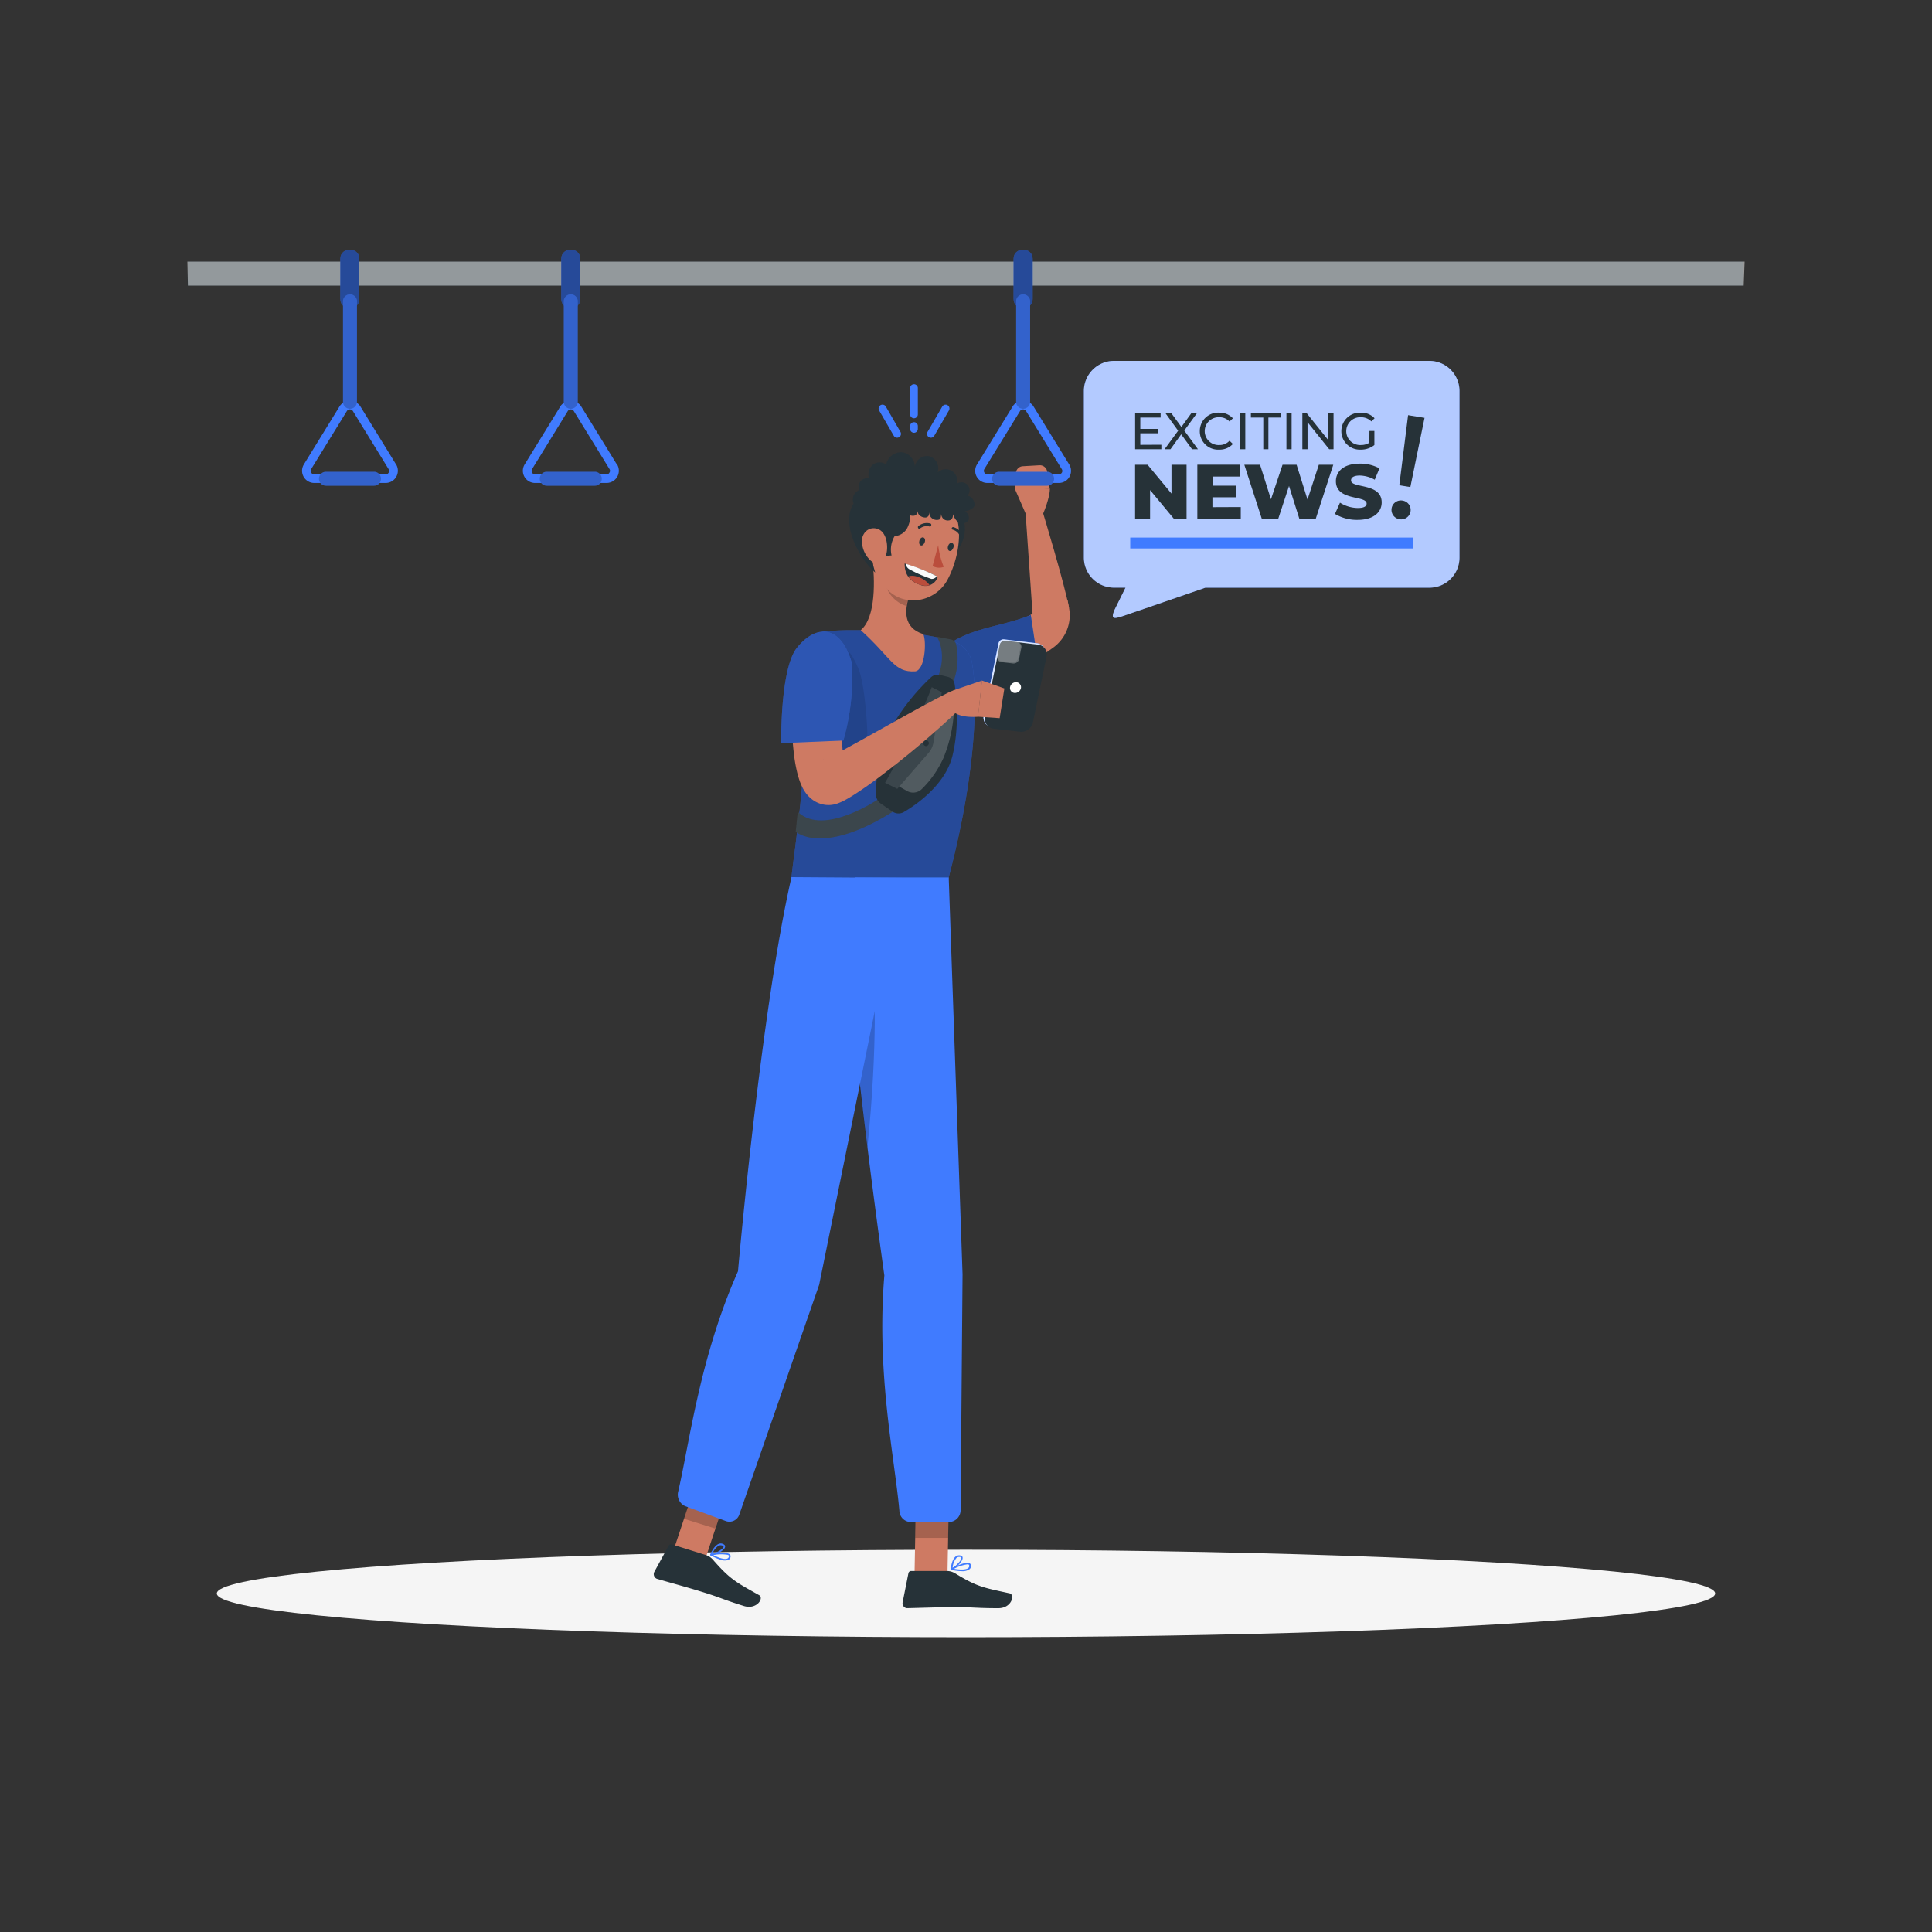 <svg xmlns="http://www.w3.org/2000/svg" viewBox="0 0 500 500"><rect x="0" y="0" width="500" height="500" fill="#333333" stroke="none"/><g id="freepik--Shadow--inject-7"><ellipse id="freepik--path--inject-7" cx="250" cy="412.39" rx="193.89" ry="11.32" style="fill:#f5f5f5"></ellipse></g><g id="freepik--speech-bubble--inject-7"><path d="M370,93.4H288.29a7.8,7.8,0,0,0-7.78,7.78v43.13a7.8,7.8,0,0,0,7.77,7.77h3l-2.85,5.77c-1.34,3.25.38,2.14,6.11.24l17.41-6h58a7.78,7.78,0,0,0,7.76-7.76V101.17A7.79,7.79,0,0,0,370,93.4Z" style="fill:#407BFF"></path><g style="opacity:0.6"><path d="M370,93.4H288.29a7.8,7.8,0,0,0-7.78,7.78v43.13a7.8,7.8,0,0,0,7.77,7.77h3l-2.85,5.77c-1.34,3.25.38,2.14,6.11.24l17.41-6h58a7.78,7.78,0,0,0,7.76-7.76V101.17A7.79,7.79,0,0,0,370,93.4Z" style="fill:#fff"></path></g></g><g id="freepik--Text--inject-7"><path d="M307.08,120.28v14h-3.26l-6.18-7.45v7.45h-3.88v-14H297l6.18,7.46v-7.46Z" style="fill:#263238"></path><path d="M321.11,131.22v3.05H309.87v-14h11v3.06h-7.06v2.36H320v3h-6.22v2.56Z" style="fill:#263238"></path><path d="M345.05,120.28l-4.54,14h-4.23l-2.68-8.51-2.8,8.51h-4.24l-4.53-14h4.07l2.82,8.94,3-8.94h3.64l2.82,9,2.93-9Z" style="fill:#263238"></path><path d="M345.49,133l1.3-2.91a8.83,8.83,0,0,0,4.62,1.38c1.63,0,2.27-.46,2.27-1.14,0-2.22-7.95-.6-7.95-5.8,0-2.5,2-4.54,6.2-4.54a10.47,10.47,0,0,1,5.07,1.22l-1.22,2.94a8.27,8.27,0,0,0-3.87-1.08c-1.66,0-2.26.56-2.26,1.26,0,2.14,7.93.54,7.93,5.7,0,2.43-2,4.51-6.19,4.51A11,11,0,0,1,345.49,133Z" style="fill:#263238"></path><path d="M300.56,115.1v1.17h-6.79v-9.36h6.6v1.16h-5.26V111h4.69v1.13h-4.69v3Z" style="fill:#263238"></path><path d="M308.5,116.27l-2.81-3.87-2.77,3.87h-1.53l3.51-4.8-3.3-4.56h1.52l2.62,3.59,2.6-3.59h1.45l-3.3,4.52,3.54,4.84Z" style="fill:#263238"></path><path d="M310.51,111.59a4.74,4.74,0,0,1,5-4.79,4.64,4.64,0,0,1,3.56,1.46l-.87.84a3.46,3.46,0,0,0-2.63-1.11,3.6,3.6,0,1,0,0,7.19,3.47,3.47,0,0,0,2.63-1.12l.87.84a4.62,4.62,0,0,1-3.57,1.47A4.73,4.73,0,0,1,310.51,111.59Z" style="fill:#263238"></path><path d="M320.94,106.91h1.34v9.36h-1.34Z" style="fill:#263238"></path><path d="M326.94,108.07h-3.21v-1.16h7.74v1.16h-3.21v8.2h-1.32Z" style="fill:#263238"></path><path d="M332.93,106.91h1.34v9.36h-1.34Z" style="fill:#263238"></path><path d="M345.12,106.91v9.36H344l-5.61-7v7h-1.34v-9.36h1.1l5.61,7v-7Z" style="fill:#263238"></path><path d="M354.41,111.53h1.28v3.65a5.52,5.52,0,0,1-3.54,1.19,4.79,4.79,0,1,1,0-9.57,4.68,4.68,0,0,1,3.59,1.45l-.83.82a3.73,3.73,0,0,0-2.71-1.08,3.6,3.6,0,1,0,0,7.19,4,4,0,0,0,2.19-.6Z" style="fill:#263238"></path><path d="M360.15,131.56a2.43,2.43,0,0,1,2.88-2,2.44,2.44,0,0,1-.79,4.82A2.45,2.45,0,0,1,360.15,131.56Zm4.26-24.11,4.26.69L365,126.05l-2.86-.46Z" style="fill:#263238"></path><rect x="292.5" y="139.12" width="73.13" height="2.82" style="fill:#407BFF"></rect></g><g id="freepik--Character--inject-7"><path d="M276.65,157.29c-1.1-6.07-6.76-24.7-6.76-24.7s-3.51-.86-4.46.32L267.37,161Z" style="fill:#ce7a63"></path><path d="M262.75,126.17l8.94.28a.1.1,0,0,1,0,0c.06.6-.21,2.89-1.77,6.58l-4.5-.16-2.67-6.11-.1-.28Z" style="fill:#ce7a63"></path><path d="M269.05,120.41l-4.35.25a1.89,1.89,0,0,0-1.79,1.78l-.25,4.08,9-.07L271,122A1.91,1.91,0,0,0,269.05,120.41Z" style="fill:#ce7a63"></path><path d="M257.52,164.5l9.77-5.71,9-3.44.37,1.94a10.32,10.32,0,0,1-4.14,10.34l-11.94,8.51Z" style="fill:#ce7a63"></path><path d="M247.93,179.57C254.82,181,269,174,269,174l-2.23-14.85c-6.21,2.61-13.55,3.12-19.42,6.43C242.09,168.66,240.42,178,247.93,179.57Z" style="fill:#407BFF"></path><path d="M247.93,179.57C254.82,181,269,174,269,174l-2.23-14.85c-6.21,2.61-13.55,3.12-19.42,6.43C242.09,168.66,240.42,178,247.93,179.57Z" style="opacity:0.4"></path><path d="M213.8,163.35a4.21,4.21,0,0,0-3.87,4.52s0,.08,0,.12-1.94,30.83-2.39,35.75c-1,11.54-3,23.72-3,26.73l40.07,0c8.4-30.39,8.4-50.54,6.95-58.93a7,7,0,0,0-5-5.58c-1.47-.4-3.23-.85-5.1-1.24-.66-.09-1.32-.25-2-.36a146,146,0,0,0-16.71-1.27c-1.06,0-2.13,0-3.18,0C217.47,163.11,215.46,163.23,213.8,163.35Z" style="fill:#407BFF"></path><path d="M213.8,163.35a4.21,4.21,0,0,0-3.87,4.52s0,.08,0,.12-1.94,30.83-2.39,35.75c-1,11.54-3,23.72-3,26.73l40.07,0c8.4-30.39,8.4-50.54,6.95-58.93a7,7,0,0,0-5-5.58c-1.47-.4-3.23-.85-5.1-1.24-.66-.09-1.32-.25-2-.36a146,146,0,0,0-16.71-1.27c-1.06,0-2.13,0-3.18,0C217.47,163.11,215.46,163.23,213.8,163.35Z" style="opacity:0.4"></path><polygon points="236.68 407.55 245.2 407.55 245.56 387.84 237.04 387.84 236.68 407.55" style="fill:#ce7a63"></polygon><path d="M245.12,406.57H235.8a.71.71,0,0,0-.7.58l-1.5,7.54a1.29,1.29,0,0,0,1,1.5l.24,0c3.35-.07,8.2-.26,12.42-.26,4.93,0,5.33.27,11.1.27,3.5,0,4.38-3.53,2.91-3.85-6.69-1.46-8.28-1.62-14.11-5.18A4.08,4.08,0,0,0,245.12,406.57Z" style="fill:#263238"></path><polygon points="245.56 387.85 245.38 398.01 236.86 398.01 237.04 387.85 245.56 387.85" style="opacity:0.2"></polygon><path d="M246.25,406.29a.21.21,0,0,1-.15-.11.21.21,0,0,1,.09-.26c.38-.2,3.72-1.92,4.74-1.34a.63.63,0,0,1,.34.52,1.05,1.05,0,0,1-.35,1,3.08,3.08,0,0,1-2,.52A14.62,14.62,0,0,1,246.25,406.29Zm.62-.29c1.86.32,3.24.24,3.74-.22a.71.71,0,0,0,.22-.65.24.24,0,0,0-.12-.21,1,1,0,0,0-.38-.07A10.62,10.62,0,0,0,246.87,406Z" style="fill:#407BFF"></path><path d="M246.13,406.28a.27.27,0,0,1-.08-.19c0-.09.2-2.35,1.22-3.23a1.45,1.45,0,0,1,1.09-.34c.55.06.76.34.76.56.17.95-1.77,2.76-2.78,3.22h-.09Zm1.41-3.1a4.54,4.54,0,0,0-1,2.59c1-.63,2.34-2,2.24-2.61,0-.05,0-.23-.4-.23h-.12A1,1,0,0,0,247.54,403.18Z" style="fill:#407BFF"></path><path d="M245.53,227.08l3.58,102.72-.51,60.94a3.06,3.06,0,0,1-2.86,3.16H235.61a3,3,0,0,1-2.85-2.92c-1.21-13.67-6-35.35-3.89-60.9,0,0-8.68-61.57-9.12-82l1.64-21Z" style="fill:#407BFF"></path><path d="M226.18,252.9s1.13,16.85-1.71,44.24c0,0-2.47-20.14-3.83-31.16Z" style="opacity:0.2"></path><polygon points="174.42 400.89 182.55 403.43 188.77 384.72 180.64 382.19 174.42 400.89" style="fill:#ce7a63"></polygon><path d="M182.76,402.47l-8.89-2.78a.72.72,0,0,0-.84.35l-3.69,6.75a1.3,1.3,0,0,0,.53,1.74.92.92,0,0,0,.23.09c3.21.94,7.9,2.2,11.93,3.46,4.7,1.46,5,1.84,10.52,3.56,3.33,1,5.23-2.06,3.92-2.81-6-3.38-7.42-4-11.93-9.14A4.07,4.07,0,0,0,182.76,402.47Z" style="fill:#263238"></path><polygon points="188.77 384.73 185.15 395.6 177.02 393.06 180.64 382.19 188.77 384.73" style="opacity:0.2"></polygon><path d="M183.93,402.54a.19.19,0,0,1-.11-.15.19.19,0,0,1,.16-.22c.42-.08,4.12-.72,4.92.14a.63.63,0,0,1,.17.6,1.07,1.07,0,0,1-.62.82,3.22,3.22,0,0,1-2.1-.11A15,15,0,0,1,183.93,402.54Zm.67-.09c1.69.86,3,1.19,3.64.9a.7.7,0,0,0,.4-.55.24.24,0,0,0,0-.24,1.11,1.11,0,0,0-.34-.18A10.91,10.91,0,0,0,184.6,402.45Z" style="fill:#407BFF"></path><path d="M183.82,402.49a.24.24,0,0,1,0-.2c0-.08.9-2.18,2.13-2.72a1.4,1.4,0,0,1,1.15,0c.51.21.62.54.55.75-.12,1-2.51,2.11-3.62,2.24l-.07,0A.24.24,0,0,1,183.82,402.49Zm2.26-2.54a4.63,4.63,0,0,0-1.74,2.17c1.16-.29,2.85-1.26,2.92-1.82,0-.05,0-.23-.32-.33l-.11,0A1,1,0,0,0,186.08,400Z" style="fill:#407BFF"></path><path d="M233.4,227.19,212,332.49l-20.63,59.37a2.7,2.7,0,0,1-3.52,1.79l-10.57-3.88a3.25,3.25,0,0,1-1.76-3.77c3-13,5.57-34.64,15.47-57,0,0,5.91-67.44,13.85-102Z" style="fill:#407BFF"></path><path d="M227.86,206.48s-14.59,10.22-21.4,3.63l-.53,5.13s7,6.5,25.86-5.63Z" style="fill:#263238"></path><g style="opacity:0.1"><path d="M227.86,206.48s-14.59,10.22-21.4,3.63l-.53,5.13s7,6.5,25.86-5.63Z" style="fill:#fff"></path></g><path d="M242.45,164.77s3,4.23,0,11.19l3.62,2a17.34,17.34,0,0,0,1.4-11.08,1.71,1.71,0,0,0-1.32-1.38Z" style="fill:#263238"></path><path d="M242.45,164.77s3,4.23,0,11.19l3.62,2a17.34,17.34,0,0,0,1.4-11.08,1.71,1.71,0,0,0-1.32-1.38Z" style="fill:#fff;opacity:0.1"></path><path d="M228,208a2.84,2.84,0,0,1-1.29-2.36c0-3.44.38-12,4.93-19A55.68,55.68,0,0,1,241,175.23a2.56,2.56,0,0,1,2.3-.55l2,.49a2.36,2.36,0,0,1,1.78,2c.47,3.27,1.24,11.07-.6,18.49s-9.34,12.62-12.57,14.5a2.73,2.73,0,0,1-2.85-.07Z" style="fill:#263238"></path><path d="M242.42,179.42l2.67,1.26a3.16,3.16,0,0,1,1.81,3,37.31,37.31,0,0,1-2.72,12.45,26.51,26.51,0,0,1-5.63,8.09,3.18,3.18,0,0,1-3.78.5l-2.71-1.53Z" style="fill:#263238"></path><path d="M242.42,179.42l2.67,1.26a3.16,3.16,0,0,1,1.81,3,37.31,37.31,0,0,1-2.72,12.45,26.51,26.51,0,0,1-5.63,8.09,3.18,3.18,0,0,1-3.78.5l-2.71-1.53Z" style="fill:#fff;opacity:0.2"></path><path d="M229.06,202.59s7.95-13.89,12.08-24.75l2.59,1.31-2.16,13a5.54,5.54,0,0,1-1.28,2.72l-8.07,9.29Z" style="fill:#263238"></path><path d="M229.06,202.59s7.95-13.89,12.08-24.75l2.59,1.31-2.16,13a5.54,5.54,0,0,1-1.28,2.72l-8.07,9.29Z" style="fill:#fff;opacity:0.1"></path><path d="M240.39,192.36a.77.77,0,0,1-.8.73.77.77,0,0,1,.06-1.53A.78.78,0,0,1,240.39,192.36Z" style="fill:#263238"></path><path d="M225.76,144.39c.66,5.45,1,15.37-3,18.69,8.14,7.36,8.52,10.94,14.06,10.67,2.61-.28,3-7.8,2.13-9.63-5.23-1.69-4.9-6.12-3.55-10.22Z" style="fill:#ce7a63"></path><path d="M229.66,148.27l5.69,5.61a16.74,16.74,0,0,0-.73,2.93c-2.27-.49-5.23-3.24-5.29-5.66A7.8,7.8,0,0,1,229.66,148.27Z" style="isolation:isolate;opacity:0.2"></path><path d="M246.62,131.88c3.53.66,4.61,7.07.28,11.64S241.86,131,246.62,131.88Z" style="fill:#263238"></path><path d="M228.31,134.76c-1.46,7.16-2.67,11.28-.09,15.84,3.89,6.88,13.46,6,17-.58,3.21-5.93,5.07-16.65-1.09-21.3a10,10,0,0,0-14,1.85A9.83,9.83,0,0,0,228.31,134.76Z" style="fill:#ce7a63"></path><path d="M242.7,149.27s-2.11-1.33-8.58-3.44c0,2.34.83,4.48,4.15,5.57a3.35,3.35,0,0,0,4.32-1.84C242.63,149.46,242.67,149.37,242.7,149.27Z" style="fill:#263238"></path><path d="M237.33,149.23a6,6,0,0,1,3.26,2.2,3.69,3.69,0,0,1-2.3-.05,5.9,5.9,0,0,1-3.25-2.2A3.52,3.52,0,0,1,237.33,149.23Z" style="fill:#ba4d3c"></path><path d="M242.43,149.12a1.55,1.55,0,0,1-1.38.7,34.11,34.11,0,0,1-5.55-2.41,1.89,1.89,0,0,1-1.08-1.51A51.94,51.94,0,0,1,242.43,149.12Z" style="fill:#fafafa"></path><path d="M235,136.2a4,4,0,0,1-3.46,2.54,6.73,6.73,0,0,0-.8,5l-2.68.2a4.22,4.22,0,0,0-3.65-4.48q.86,4.41,2.1,8.72a22.09,22.09,0,0,1-6-9.39,12.58,12.58,0,0,1-.68-5.36,6.85,6.85,0,0,1,2.5-4.67,7.52,7.52,0,0,1,6.79-.74C233.16,129.32,237,131.62,235,136.2Z" style="fill:#263238"></path><path d="M223.07,140.13a7,7,0,0,0,2.16,4.85c1.78,1.66,3.79.35,4.23-1.92.4-2-.05-5.36-2.28-6.16S223,137.88,223.07,140.13Z" style="fill:#ce7a63"></path><path d="M237.93,139.94c-.16.57,0,1.12.4,1.22s.8-.28,1-.86,0-1.12-.4-1.22S238.08,139.37,237.93,139.94Z" style="fill:#263238"></path><path d="M245.34,141.35c-.16.58,0,1.12.4,1.23s.8-.29,1-.87,0-1.11-.4-1.21S245.51,140.78,245.34,141.35Z" style="fill:#263238"></path><path d="M242.81,141.07a21.54,21.54,0,0,0,1.43,5.64,3.43,3.43,0,0,1-2.88-.23Z" style="fill:#ba4d3c"></path><path d="M237.71,136.79a.33.33,0,0,0,.36,0,2.8,2.8,0,0,1,2.46-.54A.36.36,0,0,0,241,136l0-.07a.35.35,0,0,0-.2-.44h0a3.4,3.4,0,0,0-3.11.65.34.34,0,0,0-.07.48h0A.34.34,0,0,0,237.71,136.79Z" style="fill:#263238"></path><path d="M248.7,139a.3.3,0,0,0,.21,0,.36.36,0,0,0,.19-.46,3.45,3.45,0,0,0-2.37-2.12.34.34,0,0,0-.41.27h0a.34.34,0,0,0,.26.4h0a2.77,2.77,0,0,1,1.86,1.67A.34.34,0,0,0,248.7,139Z" style="fill:#263238"></path><path d="M215.52,167.35c3.27-.3,4.55.93,6.56,5.49,1.86,4.2,2.37,16.06,2.37,16.06.06,6.48.92,5.79-5.22,5.94-3.93.09-8.93.65-8.93.65S205.74,168.26,215.52,167.35Z" style="opacity:0.1"></path><path d="M263.65,189l-6.85-.79a2.52,2.52,0,0,1-2.21-3.07l3.83-18.68a1.32,1.32,0,0,1,1.43-1l8.44,1a2.51,2.51,0,0,1,2.21,3.06L267,186.56A3.11,3.11,0,0,1,263.65,189Z" style="fill:#407BFF"></path><path d="M263.65,189l-6.85-.79a2.52,2.52,0,0,1-2.21-3.07l3.83-18.68a1.32,1.32,0,0,1,1.43-1l8.44,1a2.51,2.51,0,0,1,2.21,3.06L267,186.56A3.11,3.11,0,0,1,263.65,189Z" style="fill:#fff;opacity:0.8"></path><path d="M264,189.37l-6.85-.79a2.51,2.51,0,0,1-2.21-3.06l3.83-18.69a1.35,1.35,0,0,1,1.43-1l8.44,1a2.52,2.52,0,0,1,2.21,3.06L267.31,187A3.1,3.1,0,0,1,264,189.37Z" style="fill:#263238"></path><path d="M264.21,178.11a1.57,1.57,0,0,1-1.68,1.22,1.28,1.28,0,0,1-1.12-1.54,1.56,1.56,0,0,1,1.68-1.22A1.28,1.28,0,0,1,264.21,178.11Z" style="fill:#fff"></path><path d="M262.17,171.7l-3-.35a1.19,1.19,0,0,1-1.05-1.45l.63-3a1.36,1.36,0,0,1,1.46-1.06l3.11.36a1.18,1.18,0,0,1,1,1.44l-.6,3A1.47,1.47,0,0,1,262.17,171.7Z" style="fill:#fff;opacity:0.3"></path><path d="M261.94,171.42l-2.73-.32a1.19,1.19,0,0,1-1-1.44l.56-2.71a1.47,1.47,0,0,1,1.58-1.14l2.73.31a1.19,1.19,0,0,1,1,1.45l-.55,2.7A1.48,1.48,0,0,1,261.94,171.42Z" style="fill:#fff;opacity:0.1"></path><path d="M246.78,178.64l7.35-2.51-1,9.36s-6.49.66-7.22-2.73v-2.87A1.31,1.31,0,0,1,246.78,178.64Z" style="fill:#ce7a63"></path><polygon points="259.93 178.17 258.71 185.86 253.09 185.48 254.13 176.13 259.93 178.17" style="fill:#ce7a63"></polygon><path d="M217.41,172c.26,5.69.24,11.53.42,17.13,0,1.4.08,2.78.17,4.13s.2,2.65.34,3.78c.07.55.17,1.08.23,1.38,0,.15.06.22,0,.14s0-.05-.08-.11a1.53,1.53,0,0,0-.16-.22,4.94,4.94,0,0,0-.33-.37,3.45,3.45,0,0,0-.28-.26l-.35-.28a6.17,6.17,0,0,0-1.09-.57,5,5,0,0,0-1.51-.33,4.7,4.7,0,0,0-.75,0l-.37.05-.15,0a1.05,1.05,0,0,0-.24.06l-.09,0c-.17.08.05,0,.25-.05.44-.17,1-.43,1.62-.71,2.39-1.17,4.93-2.62,7.46-4l7.65-4.27c5.12-2.86,10.28-5.74,15.58-8.41h0a2.55,2.55,0,0,1,2.93,4.11c-4.29,4.17-8.77,8.06-13.37,11.84l-3.48,2.81-3.56,2.74c-2.4,1.83-4.82,3.57-7.55,5.3-.7.43-1.42.87-2.3,1.33a14.05,14.05,0,0,1-1.8.77l-.36.11-.5.12-.29.05-.51.06a8.87,8.87,0,0,1-1,0,6.85,6.85,0,0,1-2-.45,8,8,0,0,1-.88-.41,7.42,7.42,0,0,1-.7-.44l-.32-.24-.25-.21-.47-.44a8.19,8.19,0,0,1-.69-.8c-.17-.23-.32-.45-.47-.68s-.23-.39-.34-.59a15.37,15.37,0,0,1-.84-1.9,26.12,26.12,0,0,1-.82-2.91,41.79,41.79,0,0,1-.79-5c-.17-1.59-.3-3.14-.39-4.69-.15-3.08-.19-6.11-.11-9.13s.24-6,.61-9.06a6,6,0,0,1,12,.45Z" style="fill:#ce7a63"></path><path d="M206.27,167.61c-4.43,5.47-4.09,24.72-4.09,24.72l16.08-.68a61.3,61.3,0,0,0,2.24-19.89C217.92,162.24,211.63,161,206.27,167.61Z" style="fill:#407BFF"></path><g style="opacity:0.3"><path d="M206.27,167.61c-4.43,5.47-4.09,24.72-4.09,24.72l16.08-.68a61.3,61.3,0,0,0,2.24-19.89C217.92,162.24,211.63,161,206.27,167.61Z"></path></g><path d="M249,135.39a1.65,1.65,0,0,0,1.67-.83,1.83,1.83,0,0,0-1-2.22c1-.16,2.67-.79,2.57-1.81s-.86-2.21-1.88-2.2a2.14,2.14,0,0,0,.08-2.79,2.2,2.2,0,0,0-2.81-.38,3,3,0,0,0-1.34-3.32,3.12,3.12,0,0,0-3.63.43,3.29,3.29,0,0,0-2.22-4.21,3.16,3.16,0,0,0-3.67,2.85,3.89,3.89,0,0,0-3.33-3.87,4,4,0,0,0-4.1,3.17,2.87,2.87,0,0,0-3.47.08,3.19,3.19,0,0,0-.91,3.56,2.39,2.39,0,0,0-2.18.57,2.83,2.83,0,0,0-.45,2.43,2.66,2.66,0,0,0,.11,4.94,15.3,15.3,0,0,0,11.09-.47c.6-.25.84.24.92.89a1.33,1.33,0,0,0,.14.48,2.13,2.13,0,0,0,2.07.76,1.18,1.18,0,0,0,.83-1.21c.15.57,0,.58.38,1a2.15,2.15,0,0,0,1.54.69,1,1,0,0,0,1-1.35c.29.62.19,1.05.72,1.49a2,2,0,0,0,1.92.4c.64-.25.47-1.63.47-1.63s.08,1.8,1.71,1.86,1.38-1.66,1.38-1.66a5.35,5.35,0,0,0,.8,1.53A2.29,2.29,0,0,0,249,135.39Z" style="fill:#263238"></path></g><g id="freepik--Symbols--inject-7"><path d="M236.54,108.25a1,1,0,0,1-1-1v-6.81a1,1,0,0,1,2,0v6.81A1,1,0,0,1,236.54,108.25Z" style="fill:#407BFF"></path><path d="M236.54,112a1,1,0,0,1-1-1v-.74a1,1,0,0,1,2,0V111A1,1,0,0,1,236.54,112Z" style="fill:#407BFF"></path><path d="M232.17,113.28a1,1,0,0,1-.86-.5l-3.79-6.55a1,1,0,1,1,1.74-1l3.78,6.55a1,1,0,0,1-.87,1.5Z" style="fill:#407BFF"></path><path d="M240.91,113.28a1,1,0,0,1-.86-1.5l3.8-6.55a1,1,0,0,1,1.36-.37,1,1,0,0,1,.37,1.37l-3.8,6.56A1,1,0,0,1,240.91,113.28Z" style="fill:#407BFF"></path></g><g id="freepik--handle-bar--inject-7"><polygon points="451.03 67.7 48.6 67.7 48.55 73.91 451.01 73.91 451.03 67.7" style="fill:#263238"></polygon><polygon points="451.5 67.7 48.5 67.7 48.63 73.91 451.26 73.91 451.5 67.7" style="fill:#fff;opacity:0.5"></polygon><path d="M93,77.37V67c0-3.18-4.93-3.19-4.93,0V77.37c0,3.18,4.93,3.18,4.93,0Z" style="fill:#407BFF"></path><g style="opacity:0.4"><path d="M93,77.37V67c0-3.18-4.93-3.19-4.93,0V77.37c0,3.18,4.93,3.18,4.93,0Z"></path></g><path d="M102.51,120.21l-9.23-15a2.46,2.46,0,0,0-.93-.91,3.3,3.3,0,0,0-3.56,0,2.33,2.33,0,0,0-.91.88l-9.23,15a3.15,3.15,0,0,0,2.7,4.81H99.81a3.17,3.17,0,0,0,2.7-4.81Zm-1.92,2.09a.85.85,0,0,1-.78.48H81.35a.92.92,0,0,1-.81-.48.91.91,0,0,1,0-.91l9.23-15a.85.85,0,0,1,.78-.43.87.87,0,0,1,.78.43l9.23,15A.86.86,0,0,1,100.59,122.3Z" style="fill:#407BFF"></path><path d="M96.8,122.1H84.35a1.8,1.8,0,0,0,0,3.6H96.8a1.8,1.8,0,0,0,0-3.6Z" style="fill:#407BFF"></path><g style="opacity:0.2"><path d="M96.8,122.1H84.35a1.8,1.8,0,0,0,0,3.6H96.8a1.8,1.8,0,0,0,0-3.6Z"></path></g><path d="M92.38,104.12V77.85a1.81,1.81,0,0,0-3.61,0v26.27a1.81,1.81,0,0,0,3.61,0Z" style="fill:#407BFF"></path><g style="opacity:0.2"><path d="M92.38,104.12V77.85a1.81,1.81,0,0,0-3.61,0v26.27a1.81,1.81,0,0,0,3.61,0Z"></path></g><path d="M150.18,77.37V67c0-3.18-4.93-3.19-4.93,0V77.37c0,3.18,4.93,3.18,4.93,0Z" style="fill:#407BFF"></path><g style="opacity:0.4"><path d="M150.18,77.37V67c0-3.18-4.93-3.19-4.93,0V77.37c0,3.18,4.93,3.18,4.93,0Z"></path></g><path d="M159.65,120.21l-9.23-15a2.46,2.46,0,0,0-.93-.91,3.3,3.3,0,0,0-3.56,0,2.33,2.33,0,0,0-.91.88l-9.23,15a3.15,3.15,0,0,0,2.7,4.81H157a3.17,3.17,0,0,0,2.7-4.81Zm-1.92,2.09a.85.85,0,0,1-.78.48H138.49a.92.92,0,0,1-.78-1.39l9.23-15a.92.92,0,0,1,1.56,0l9.23,15A.8.8,0,0,1,157.73,122.3Z" style="fill:#407BFF"></path><path d="M153.94,122.1H141.49a1.8,1.8,0,0,0,0,3.6h12.45a1.8,1.8,0,0,0,0-3.6Z" style="fill:#407BFF"></path><g style="opacity:0.2"><path d="M153.94,122.1H141.49a1.8,1.8,0,0,0,0,3.6h12.45a1.8,1.8,0,0,0,0-3.6Z"></path></g><path d="M149.52,104.12V77.85a1.81,1.81,0,0,0-3.61,0v26.27a1.81,1.81,0,0,0,3.61,0Z" style="fill:#407BFF"></path><g style="opacity:0.2"><path d="M149.52,104.12V77.85a1.81,1.81,0,0,0-3.61,0v26.27a1.81,1.81,0,0,0,3.61,0Z"></path></g><path d="M267.25,77.37V67c0-3.18-4.94-3.19-4.94,0V77.37c0,3.18,4.94,3.18,4.94,0Z" style="fill:#407BFF"></path><g style="opacity:0.4"><path d="M267.25,77.37V67c0-3.18-4.94-3.19-4.94,0V77.37c0,3.18,4.94,3.18,4.94,0Z"></path></g><path d="M276.71,120.21l-9.23-15a2.32,2.32,0,0,0-.93-.91,3.3,3.3,0,0,0-3.56,0,2.33,2.33,0,0,0-.91.88l-9.22,15a3.14,3.14,0,0,0,2.69,4.81H274a3.14,3.14,0,0,0,2.7-4.81Zm-1.89,2.09a.94.94,0,0,1-.81.48H255.55a.9.9,0,0,1-.8-.48.87.87,0,0,1,0-.91l9.23-15a.87.87,0,0,1,.78-.43.89.89,0,0,1,.79.43l9.22,15A.86.86,0,0,1,274.82,122.3Z" style="fill:#407BFF"></path><path d="M271,122.1H258.56a1.8,1.8,0,0,0,0,3.6H271a1.8,1.8,0,0,0,0-3.6Z" style="fill:#407BFF"></path><g style="opacity:0.2"><path d="M271,122.1H258.56a1.8,1.8,0,0,0,0,3.6H271a1.8,1.8,0,0,0,0-3.6Z"></path></g><path d="M266.59,104.12V77.85a1.81,1.81,0,0,0-3.61,0v26.27a1.81,1.81,0,0,0,3.61,0Z" style="fill:#407BFF"></path><g style="opacity:0.2"><path d="M266.59,104.12V77.85a1.81,1.81,0,0,0-3.61,0v26.27a1.81,1.81,0,0,0,3.61,0Z"></path></g></g></svg>
